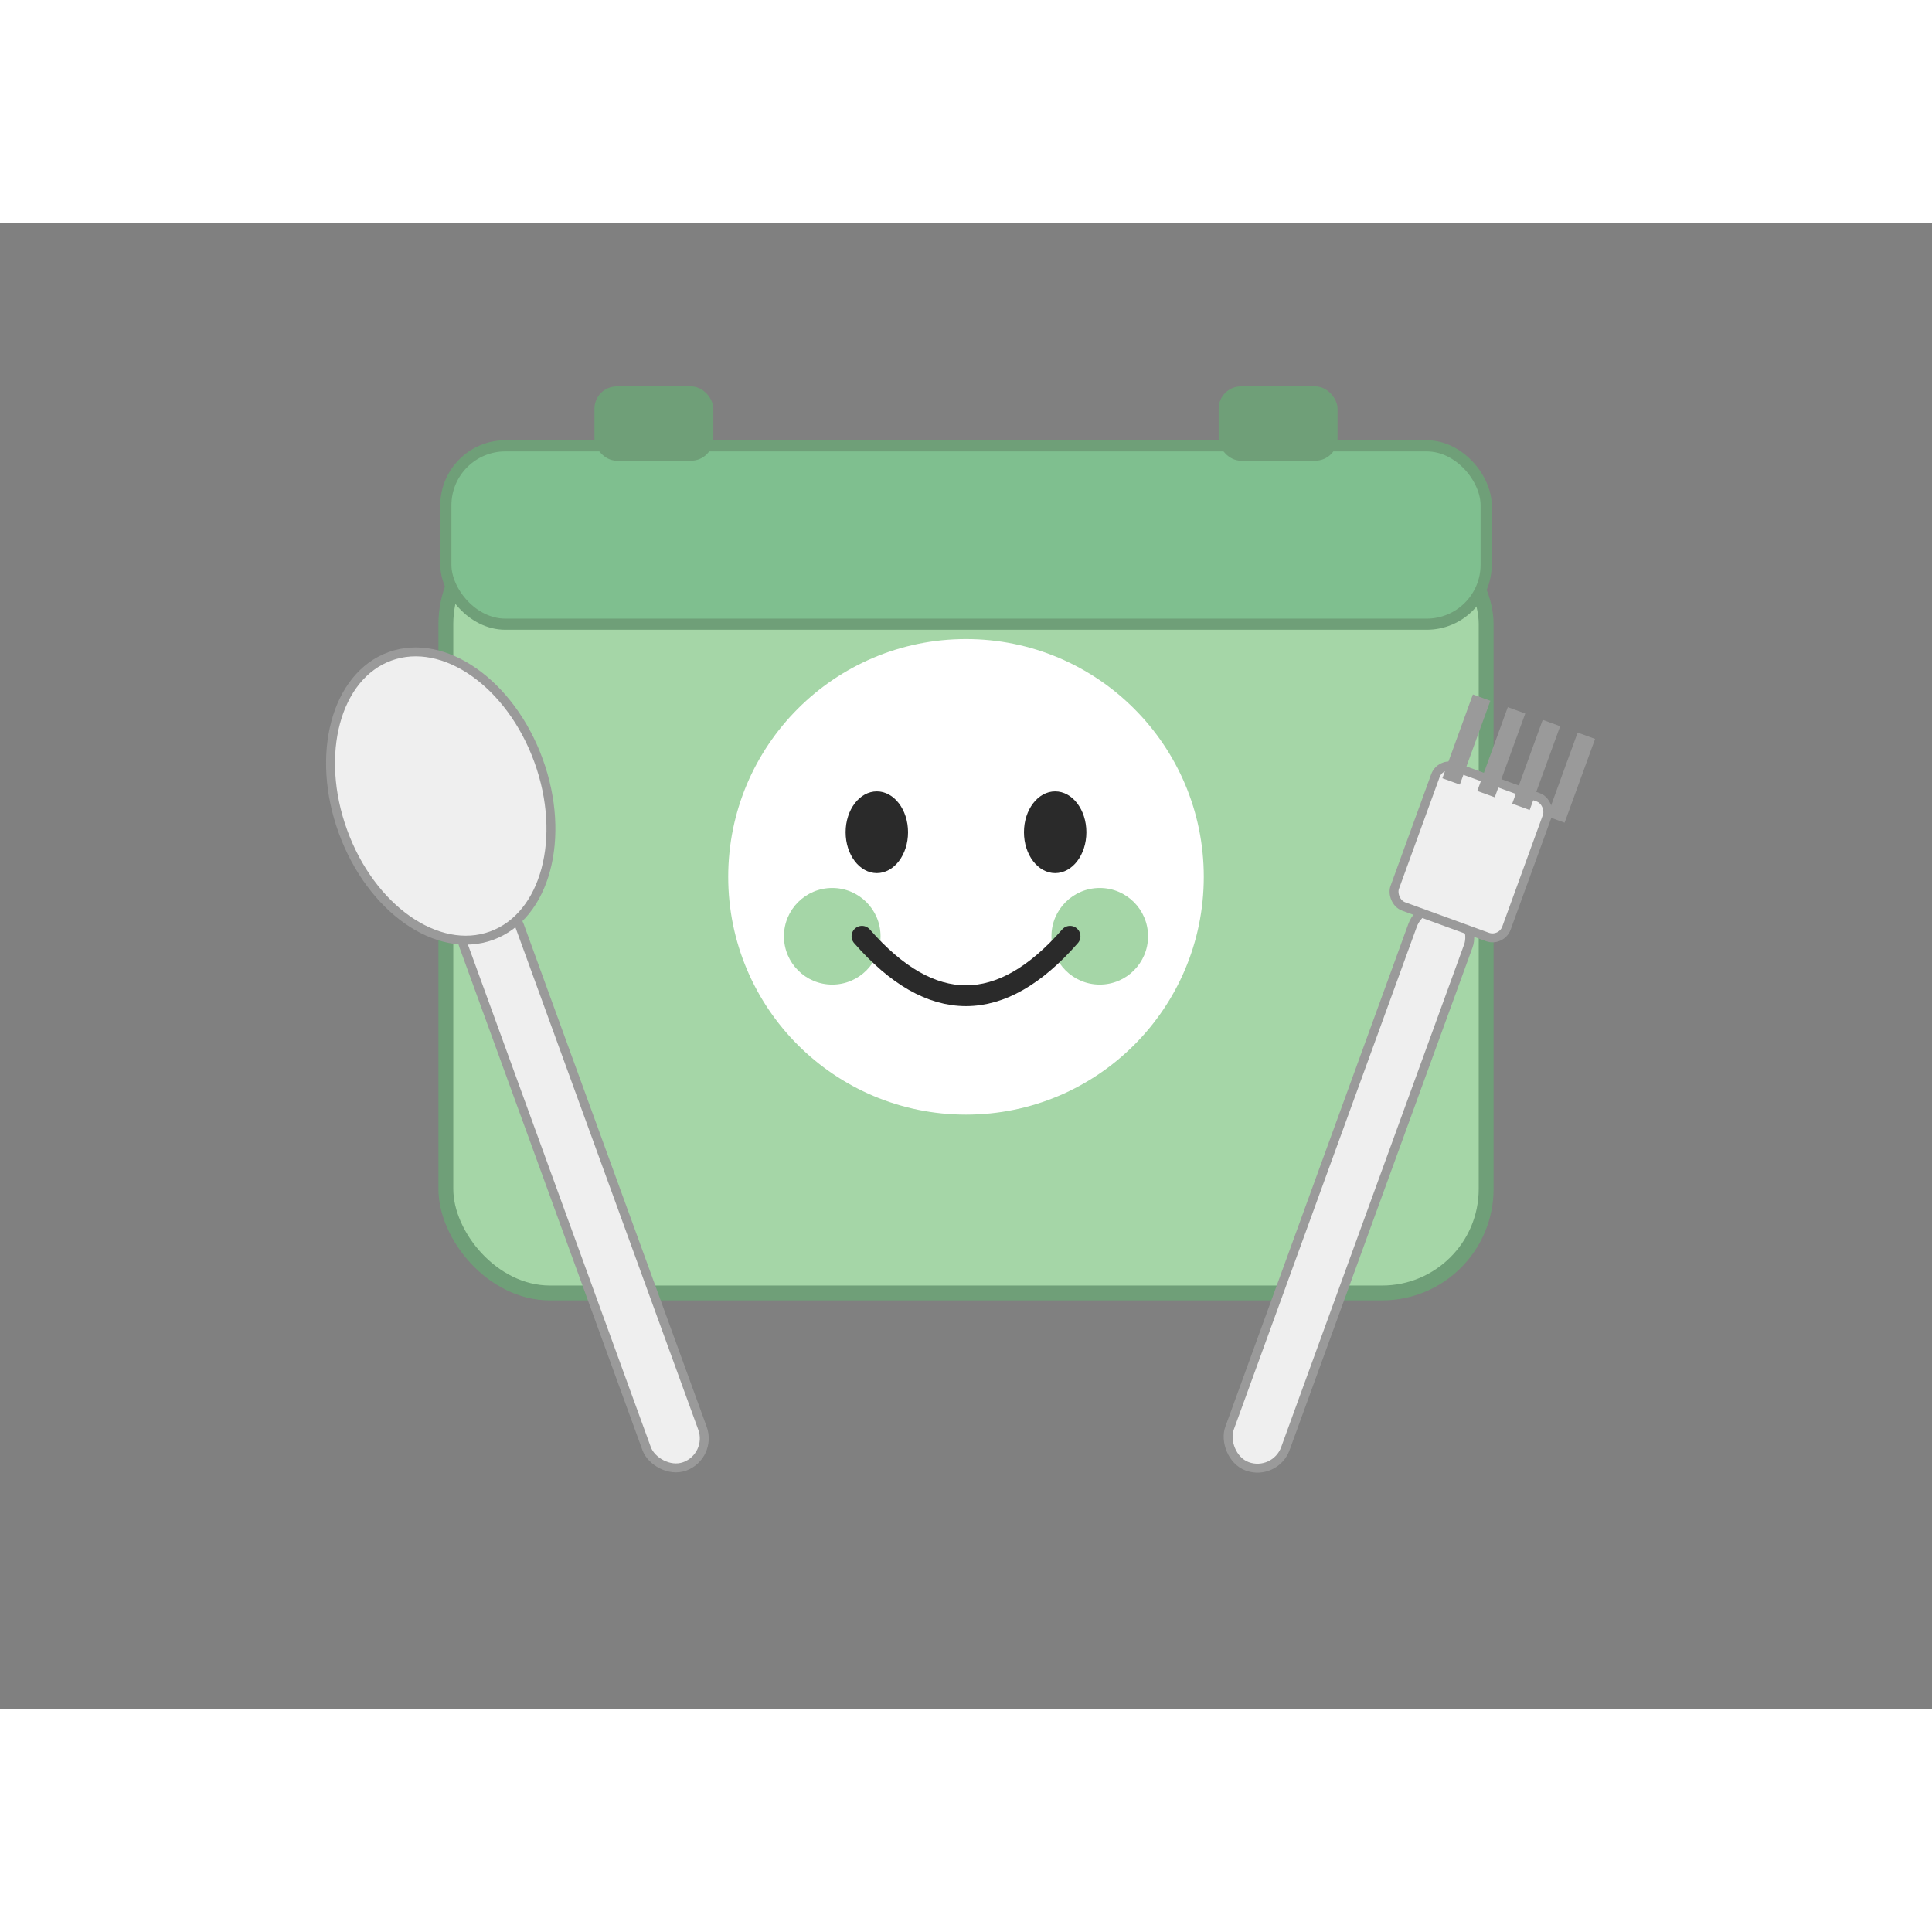 <!--?xml version="1.0" encoding="UTF-8"?-->
<svg xmlns="http://www.w3.org/2000/svg" viewBox="0 0 260 200" width="800" height="800" role="img" aria-labelledby="title desc">
  <rect x="0" y="0" width="260" height="200" fill="#808080" stroke="none"/>
  <title id="title">Calendar Mascot Logo</title>
  <desc id="desc">Cute calendar mascot with smiley face, spoon on the left and fork on the right rotated inward, pointing toward each other.</desc>

  <!-- Calendar body -->
  <rect x="60" y="40" rx="14" ry="14" width="140" height="104" fill="#a5d6a7" stroke="#6f9f78" stroke-width="2"></rect>

  <!-- Top binder -->
  <rect x="60" y="30" rx="8" width="140" height="24" fill="#7fbf8f" stroke="#6f9f78" stroke-width="1.5"></rect>
  <rect x="80" y="22" width="16" height="10" rx="3" fill="#6f9f78"></rect>
  <rect x="164" y="22" width="16" height="10" rx="3" fill="#6f9f78"></rect>

  <!-- Face -->
  <circle cx="130" cy="88" r="32" fill="#ffffff"></circle>
  <circle cx="112" cy="96" r="6.5" fill="#a5d6a7"></circle>
  <circle cx="148" cy="96" r="6.5" fill="#a5d6a7"></circle>
  <ellipse cx="118" cy="82" rx="4.2" ry="5.5" fill="#2a2a2a"></ellipse>
  <ellipse cx="142" cy="82" rx="4.2" ry="5.5" fill="#2a2a2a"></ellipse>
  <path d="M116 96 Q130 112 144 96" stroke="#2a2a2a" stroke-width="2.8" fill="none" stroke-linecap="round"></path>

  <!-- Spoon (left, rotated inward) -->
  <g transform="translate(40,65) rotate(-20)">
    <!-- handle -->
    <rect x="10" y="34" width="8" height="80" rx="4" fill="#efefef" stroke="#9a9a9a" stroke-width="1.2"></rect>
    <!-- bowl -->
    <ellipse cx="14" cy="18" rx="14" ry="20" fill="#efefef" stroke="#9a9a9a" stroke-width="1.2"></ellipse>
  </g>

  <!-- Fork (right, rotated inward) -->
  <g transform="translate(220,65) rotate(20)">
    <!-- handle -->
    <rect x="-18" y="34" width="8" height="80" rx="4" fill="#efefef" stroke="#9a9a9a" stroke-width="1.2"></rect>
    <!-- head -->
    <rect x="-22" y="16" width="16" height="20" rx="2" fill="#efefef" stroke="#9a9a9a" stroke-width="1.2"></rect>
    <!-- tines -->
    <rect x="-21" y="6" width="2.5" height="12" fill="#9a9a9a"></rect>
    <rect x="-16" y="6" width="2.5" height="12" fill="#9a9a9a"></rect>
    <rect x="-11" y="6" width="2.5" height="12" fill="#9a9a9a"></rect>
    <rect x="-6" y="6" width="2.5" height="12" fill="#9a9a9a"></rect>
  </g>

  <!-- transparent background -->
  <rect x="0" y="0" width="260" height="200" fill="none"></rect>
</svg>
